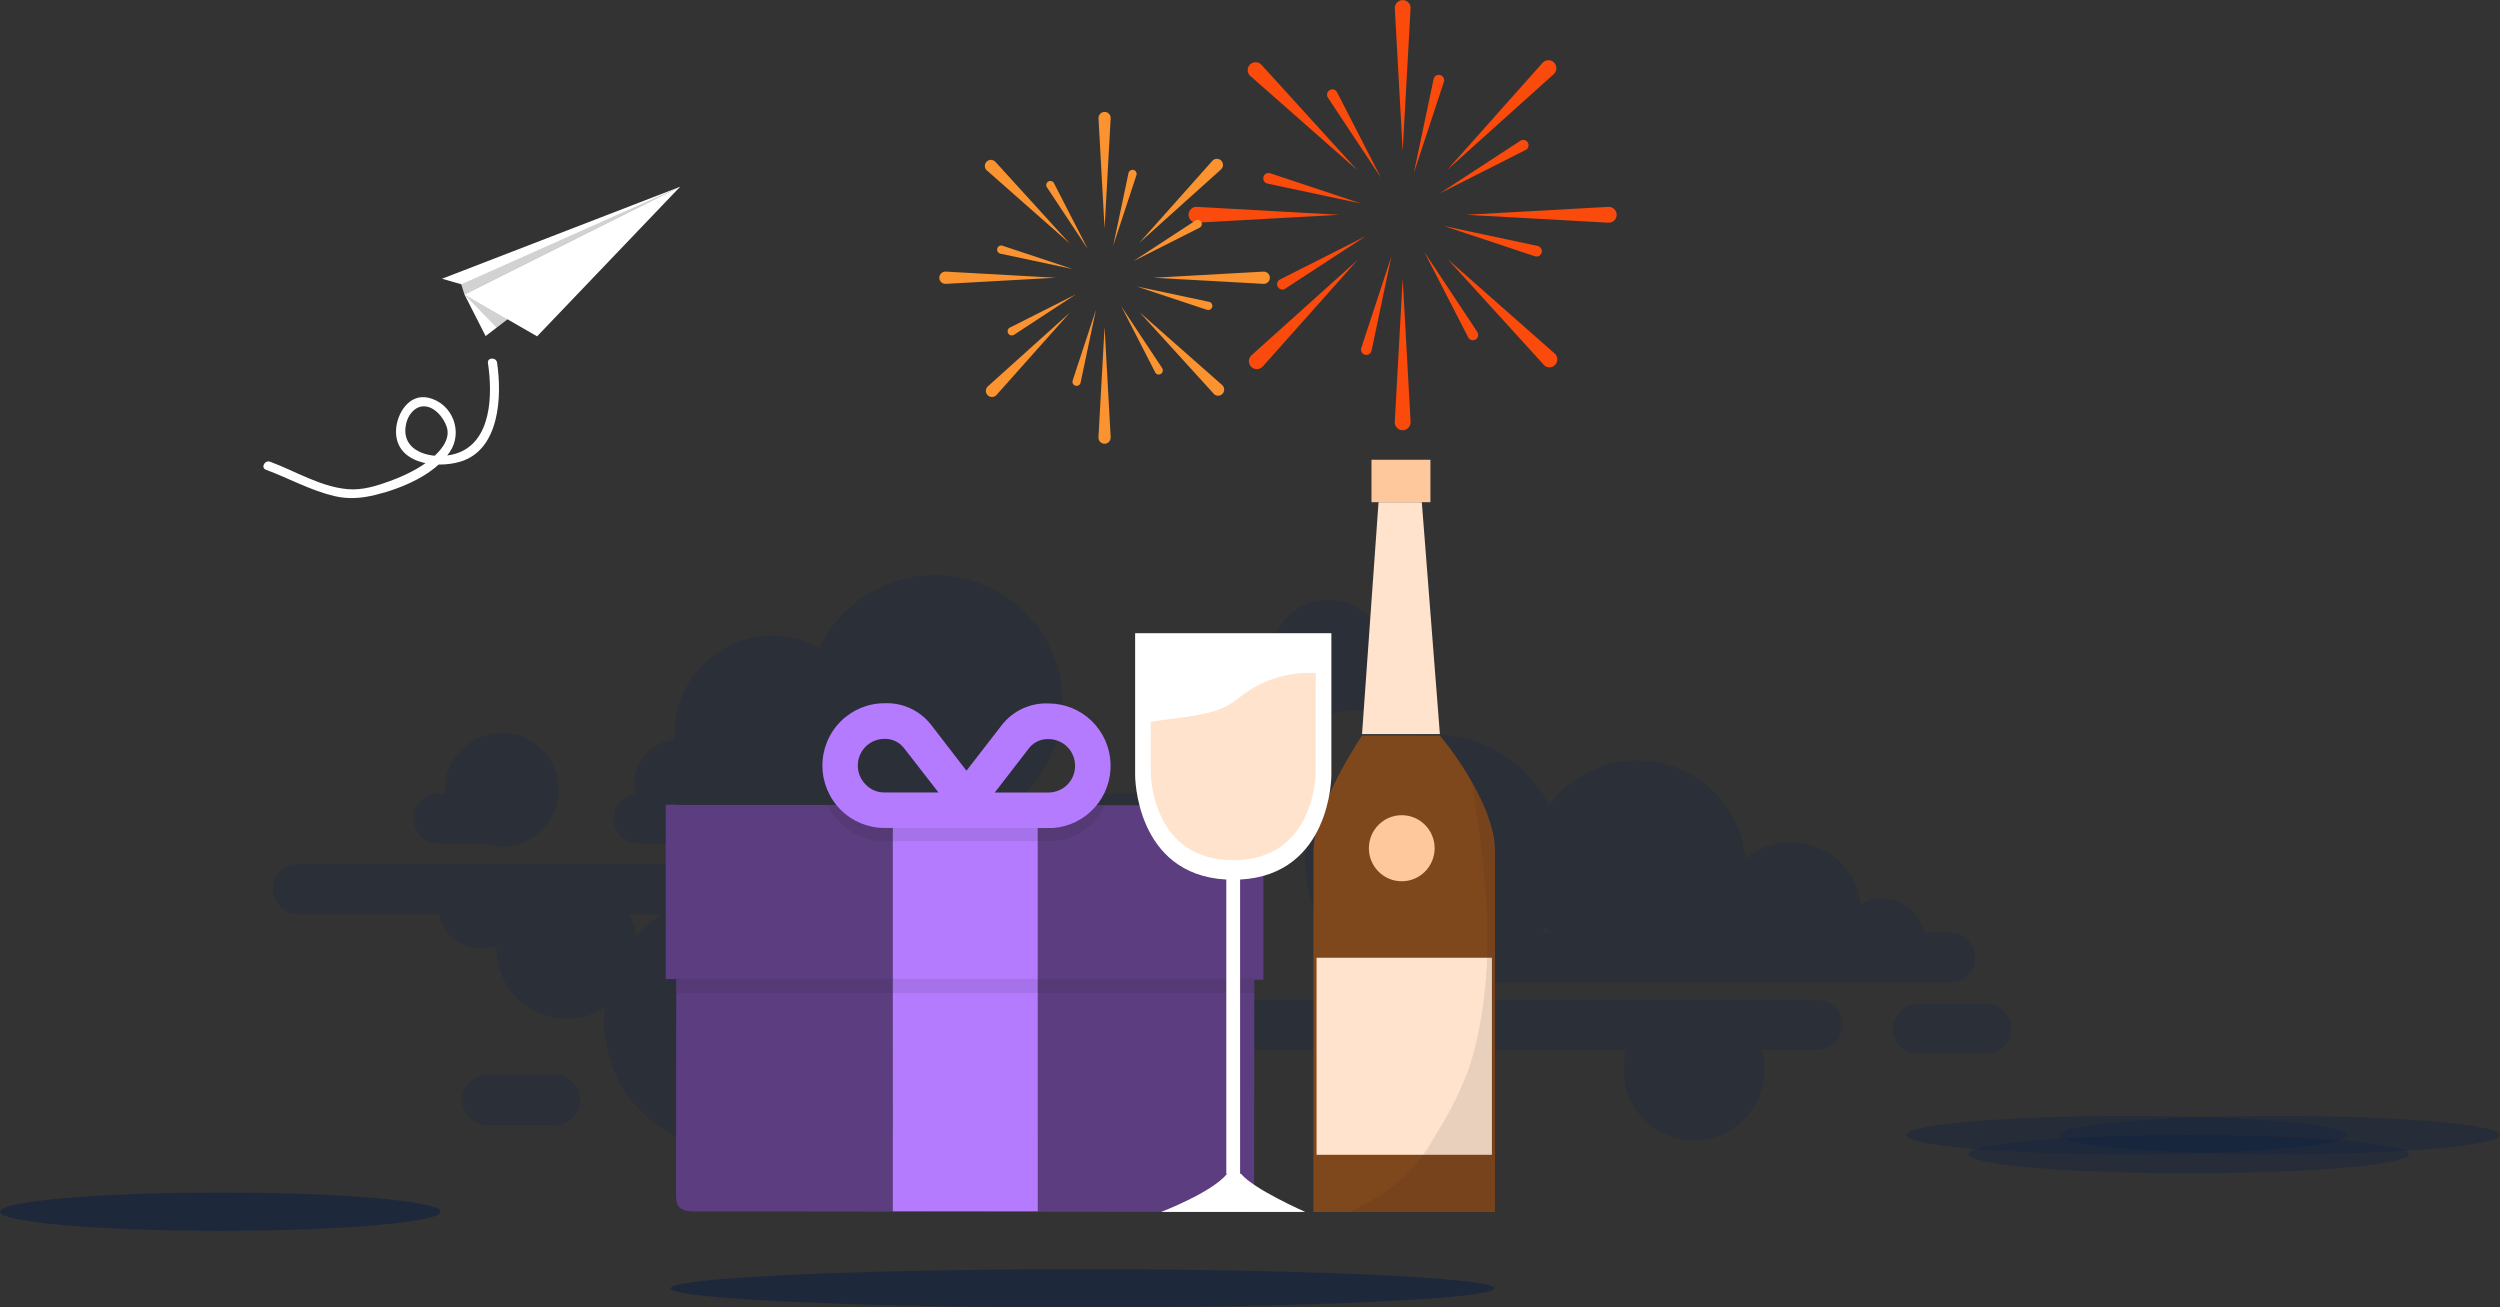 <svg width="522" height="273" viewBox="0 0 522 273" fill="none" xmlns="http://www.w3.org/2000/svg">
<rect x="0" y="0" width="522" height="273" fill="#333333" stroke="none"/>
<g opacity="0.2" clip-path="url(#clip0_3050_42794)">
<path d="M57 185.624C57 186.312 57.135 186.992 57.399 187.628C57.663 188.263 58.049 188.84 58.536 189.326C59.024 189.813 59.602 190.198 60.239 190.461C60.876 190.724 61.558 190.859 62.248 190.859H179.266C180.657 190.859 181.992 190.308 182.976 189.326C183.96 188.344 184.513 187.012 184.513 185.624C184.513 184.235 183.96 182.904 182.976 181.922C181.992 180.94 180.657 180.389 179.266 180.389H62.248C61.558 180.388 60.876 180.524 60.239 180.787C59.602 181.05 59.024 181.435 58.536 181.922C58.049 182.408 57.663 182.985 57.399 183.62C57.135 184.255 57 184.936 57 185.624Z" fill="#0A1F44"/>
<path d="M284.926 199.962C284.926 200.65 285.062 201.331 285.325 201.966C285.589 202.601 285.975 203.179 286.463 203.665C286.95 204.151 287.529 204.537 288.165 204.8C288.802 205.063 289.485 205.198 290.174 205.198H407.192C408.584 205.198 409.919 204.646 410.903 203.664C411.887 202.682 412.44 201.351 412.44 199.962C412.44 198.574 411.887 197.242 410.903 196.26C409.919 195.278 408.584 194.726 407.192 194.726H290.174C288.782 194.726 287.447 195.277 286.463 196.259C285.479 197.241 284.926 198.572 284.926 199.961V199.962Z" fill="#0A1F44"/>
<path d="M128.156 170.89C128.155 171.578 128.291 172.259 128.554 172.894C128.818 173.53 129.204 174.107 129.692 174.594C130.179 175.08 130.757 175.466 131.394 175.73C132.031 175.993 132.714 176.129 133.403 176.129H250.422C251.111 176.129 251.794 175.993 252.43 175.73C253.067 175.467 253.646 175.081 254.133 174.595C254.62 174.108 255.007 173.531 255.27 172.896C255.534 172.26 255.669 171.58 255.669 170.892V170.892C255.669 169.503 255.116 168.172 254.132 167.19C253.148 166.208 251.814 165.657 250.422 165.657H133.403C132.012 165.657 130.678 166.208 129.693 167.189C128.709 168.171 128.156 169.502 128.156 170.89V170.89Z" fill="#0A1F44"/>
<path d="M86.31 170.89C86.309 171.578 86.445 172.26 86.709 172.896C86.973 173.531 87.36 174.109 87.848 174.596C88.336 175.082 88.915 175.468 89.553 175.731C90.19 175.994 90.874 176.129 91.563 176.129H105.763C107.155 176.128 108.489 175.576 109.473 174.594C110.457 173.612 111.01 172.281 111.01 170.892V170.892C111.01 169.504 110.457 168.172 109.473 167.19C108.489 166.209 107.154 165.657 105.763 165.657H91.563C90.172 165.657 88.837 166.209 87.853 167.19C86.869 168.172 86.316 169.504 86.316 170.892L86.31 170.89Z" fill="#0A1F44"/>
<path d="M96.436 229.643C96.436 230.33 96.572 231.011 96.836 231.646C97.1 232.282 97.486 232.859 97.974 233.345C98.461 233.831 99.039 234.217 99.676 234.48C100.313 234.743 100.995 234.878 101.684 234.878H115.882C116.571 234.878 117.253 234.743 117.89 234.48C118.527 234.217 119.106 233.831 119.593 233.345C120.08 232.859 120.467 232.282 120.731 231.647C120.995 231.011 121.13 230.331 121.13 229.643V229.643C121.13 228.254 120.577 226.923 119.593 225.941C118.608 224.959 117.273 224.408 115.882 224.408H101.684C100.292 224.408 98.958 224.96 97.974 225.941C96.99 226.923 96.437 228.255 96.436 229.643V229.643Z" fill="#0A1F44"/>
<path d="M384.701 213.988C384.701 214.676 384.566 215.357 384.302 215.992C384.038 216.627 383.652 217.205 383.165 217.691C382.677 218.177 382.099 218.563 381.462 218.826C380.825 219.089 380.143 219.224 379.454 219.224H262.435C261.746 219.224 261.064 219.089 260.427 218.826C259.79 218.563 259.212 218.177 258.724 217.691C258.237 217.205 257.851 216.627 257.587 215.992C257.323 215.357 257.188 214.676 257.188 213.988C257.188 213.301 257.323 212.62 257.587 211.985C257.851 211.349 258.237 210.772 258.724 210.286C259.212 209.8 259.79 209.414 260.427 209.151C261.064 208.888 261.746 208.753 262.435 208.753H379.454C380.143 208.753 380.826 208.888 381.462 209.151C382.099 209.414 382.677 209.8 383.165 210.286C383.652 210.772 384.039 211.349 384.302 211.985C384.566 212.62 384.701 213.301 384.701 213.988Z" fill="#0A1F44"/>
<path d="M420 214.797C420 215.485 419.864 216.166 419.601 216.801C419.337 217.436 418.95 218.013 418.463 218.5C417.975 218.986 417.397 219.372 416.76 219.635C416.123 219.898 415.441 220.034 414.751 220.034H400.553C399.864 220.034 399.182 219.898 398.545 219.635C397.908 219.372 397.33 218.986 396.842 218.5C396.355 218.013 395.969 217.436 395.705 216.801C395.441 216.165 395.306 215.484 395.306 214.797V214.797C395.306 214.109 395.441 213.428 395.704 212.793C395.968 212.157 396.355 211.58 396.842 211.094C397.329 210.607 397.908 210.222 398.545 209.958C399.182 209.695 399.864 209.56 400.553 209.56H414.751C416.143 209.56 417.477 210.111 418.462 211.093C419.446 212.074 419.999 213.405 420 214.794L420 214.797Z" fill="#0A1F44"/>
<path d="M109.162 189.213C109.162 190.958 108.643 192.665 107.672 194.117C106.7 195.568 105.318 196.699 103.702 197.368C102.085 198.036 100.307 198.211 98.591 197.87C96.874 197.53 95.298 196.689 94.061 195.455C92.823 194.221 91.981 192.648 91.639 190.936C91.298 189.224 91.473 187.45 92.143 185.837C92.812 184.224 93.946 182.846 95.401 181.876C96.856 180.906 98.566 180.389 100.316 180.389C102.662 180.389 104.912 181.319 106.57 182.973C108.229 184.628 109.161 186.873 109.162 189.213V189.213Z" fill="#0A1F44"/>
<path d="M116.63 164.897C116.63 167.245 115.933 169.54 114.625 171.492C113.318 173.445 111.46 174.966 109.286 175.865C107.112 176.764 104.719 176.999 102.411 176.541C100.103 176.083 97.983 174.952 96.319 173.292C94.655 171.632 93.521 169.517 93.062 167.214C92.603 164.911 92.839 162.525 93.739 160.355C94.64 158.186 96.165 156.332 98.122 155.028C100.078 153.724 102.379 153.027 104.732 153.028C107.888 153.028 110.914 154.278 113.145 156.504C115.376 158.73 116.63 161.749 116.63 164.897V164.897Z" fill="#0A1F44"/>
<path d="M295.763 143.088C295.763 144.477 295.21 145.808 294.226 146.789C293.242 147.771 291.907 148.322 290.516 148.323H276.318C275.629 148.323 274.947 148.187 274.31 147.924C273.673 147.661 273.094 147.275 272.607 146.789C272.12 146.303 271.733 145.725 271.47 145.09C271.206 144.455 271.071 143.774 271.071 143.086C271.071 141.698 271.624 140.366 272.608 139.384C273.592 138.402 274.927 137.851 276.318 137.851H290.516C291.908 137.851 293.243 138.403 294.227 139.385C295.211 140.368 295.764 141.7 295.763 143.088V143.088Z" fill="#0A1F44"/>
<path d="M265.444 137.094C265.444 139.441 266.142 141.736 267.449 143.688C268.756 145.64 270.614 147.162 272.788 148.06C274.962 148.959 277.354 149.194 279.662 148.737C281.97 148.279 284.09 147.149 285.754 145.489C287.418 143.83 288.552 141.715 289.011 139.413C289.471 137.11 289.236 134.724 288.336 132.554C287.436 130.385 285.912 128.531 283.956 127.226C282 125.921 279.7 125.224 277.347 125.223C275.784 125.223 274.237 125.529 272.792 126.125C271.348 126.722 270.036 127.596 268.931 128.698C267.825 129.801 266.948 131.109 266.35 132.55C265.752 133.991 265.444 135.535 265.444 137.094V137.094Z" fill="#0A1F44"/>
<path d="M401.853 196.373C401.853 198.118 401.335 199.825 400.363 201.276C399.39 202.727 398.009 203.859 396.392 204.527C394.776 205.195 392.997 205.369 391.281 205.029C389.565 204.688 387.989 203.848 386.752 202.613C385.515 201.379 384.672 199.806 384.331 198.094C383.99 196.382 384.165 194.608 384.835 192.995C385.504 191.382 386.638 190.004 388.093 189.034C389.548 188.065 391.258 187.547 393.008 187.547C395.354 187.547 397.604 188.477 399.263 190.132C400.921 191.787 401.853 194.032 401.853 196.373V196.373Z" fill="#0A1F44"/>
<path d="M388.604 190.515C388.605 193.415 387.743 196.25 386.128 198.662C384.513 201.074 382.218 202.953 379.532 204.063C376.846 205.173 373.891 205.464 371.04 204.898C368.188 204.333 365.569 202.936 363.514 200.885C361.458 198.835 360.058 196.222 359.491 193.377C358.924 190.533 359.215 187.584 360.327 184.905C361.44 182.225 363.324 179.935 365.741 178.324C368.158 176.712 371 175.852 373.907 175.852C377.805 175.853 381.543 177.397 384.299 180.147C387.055 182.897 388.604 186.626 388.604 190.515V190.515Z" fill="#0A1F44"/>
<path d="M342.223 204.002C354.742 203.802 364.727 193.515 364.526 181.025C364.325 168.536 354.014 158.573 341.495 158.774C328.977 158.975 318.991 169.262 319.192 181.751C319.393 194.241 329.705 204.203 342.223 204.002Z" fill="#0A1F44"/>
<path d="M318.475 199.256C328.983 188.773 328.983 171.776 318.475 161.293C307.968 150.81 290.931 150.81 280.424 161.293C269.916 171.776 269.916 188.773 280.424 199.256C290.931 209.74 307.968 209.74 318.475 199.256Z" fill="#0A1F44"/>
<path d="M368.383 223.416C368.383 226.315 367.521 229.15 365.907 231.562C364.292 233.973 361.996 235.852 359.311 236.962C356.626 238.072 353.67 238.362 350.82 237.796C347.969 237.23 345.35 235.834 343.295 233.783C341.239 231.733 339.84 229.12 339.273 226.276C338.706 223.432 338.997 220.484 340.109 217.804C341.221 215.125 343.105 212.835 345.522 211.224C347.939 209.613 350.78 208.753 353.687 208.753C357.585 208.753 361.323 210.298 364.079 213.048C366.835 215.797 368.383 219.527 368.383 223.416V223.416Z" fill="#0A1F44"/>
<path d="M133.055 198.038C133.055 200.939 132.193 203.774 130.578 206.185C128.963 208.597 126.667 210.476 123.981 211.586C121.296 212.696 118.34 212.986 115.489 212.42C112.638 211.854 110.019 210.458 107.964 208.407C105.908 206.356 104.508 203.743 103.941 200.899C103.374 198.054 103.665 195.106 104.778 192.426C105.89 189.747 107.774 187.457 110.191 185.846C112.609 184.234 115.45 183.374 118.357 183.375C122.255 183.375 125.994 184.92 128.75 187.67C131.506 190.42 133.055 194.149 133.055 198.038V198.038Z" fill="#0A1F44"/>
<path d="M179.741 215.304C180.863 200.559 169.792 187.699 155.013 186.58C140.234 185.461 127.345 196.507 126.223 211.251C125.101 225.996 136.173 238.855 150.951 239.974C165.73 241.093 178.62 230.048 179.741 215.304Z" fill="#0A1F44"/>
<path d="M181.629 153.024C181.629 157.044 180.434 160.974 178.196 164.316C175.957 167.659 172.776 170.264 169.053 171.802C165.33 173.341 161.234 173.743 157.282 172.959C153.331 172.175 149.701 170.239 146.851 167.396C144.002 164.554 142.062 160.932 141.276 156.99C140.49 153.047 140.893 148.96 142.435 145.246C143.977 141.533 146.588 138.358 149.939 136.125C153.289 133.892 157.228 132.7 161.257 132.7C166.66 132.7 171.842 134.841 175.662 138.653C179.483 142.464 181.629 147.634 181.629 153.024V153.024Z" fill="#0A1F44"/>
<path d="M221.767 148.897C222.972 134.238 212.039 121.381 197.347 120.178C182.654 118.976 169.766 129.884 168.561 144.542C167.356 159.2 178.289 172.058 192.982 173.26C207.674 174.463 220.562 163.555 221.767 148.897Z" fill="#0A1F44"/>
<path d="M151.43 163.852C151.431 165.731 150.873 167.567 149.827 169.13C148.781 170.692 147.295 171.91 145.555 172.629C143.816 173.348 141.901 173.537 140.054 173.171C138.207 172.805 136.511 171.9 135.179 170.572C133.847 169.244 132.94 167.551 132.573 165.709C132.205 163.866 132.394 161.956 133.114 160.22C133.835 158.485 135.055 157.001 136.621 155.957C138.186 154.914 140.027 154.356 141.91 154.356C144.435 154.356 146.856 155.357 148.641 157.137C150.426 158.918 151.43 161.333 151.43 163.852V163.852Z" fill="#0A1F44"/>
</g>
<g clip-path="url(#clip1_3050_42794)">
<path d="M96.991 61.511L142 39L92.295 58.201L96.314 59.356L96.991 61.511Z" fill="white"/>
<path opacity="0.2" d="M96.314 59.355L142 39L96.991 61.511L96.314 59.355Z" fill="#231F20"/>
<path d="M96.991 61.511L141.999 39L101.397 70.169L96.991 61.511Z" fill="white"/>
<path opacity="0.2" d="M96.991 61.511L141.999 39L103.681 68.416L96.991 61.511Z" fill="#231F20"/>
<path d="M96.991 61.511L141.999 39L112.147 70.227L96.991 61.511Z" fill="white"/>
<path d="M55.514 98.076C60.272 99.844 64.76 102.369 69.745 103.563C72.76 104.289 75.524 104.046 78.496 103.309C83.954 101.952 90.603 99.187 93.895 94.411C96.769 90.238 94.521 84.199 89.411 83.041C85.414 82.138 82.859 86.358 82.698 89.741C82.369 96.763 90.908 97.95 96.098 96.4C104.407 93.914 104.82 82.61 103.784 75.715C103.605 74.521 101.702 74.626 101.885 75.816C102.855 82.236 102.764 92.452 95.081 94.749C90.385 96.153 83.343 94.433 84.832 88.35C85.198 86.811 86.362 85.127 88.046 84.873C90.487 84.51 92.658 87.152 93.294 89.188C94.118 91.823 91.863 94.298 90 95.829C87.496 97.886 84.469 99.317 81.442 100.438C78.71 101.45 75.619 102.399 72.658 102.143C66.875 101.646 61.736 98.384 56.406 96.41C55.267 95.989 54.389 97.665 55.535 98.091L55.514 98.076Z" fill="white"/>
</g>
<path d="M294.529 1.694L292.881 31.534L291.234 1.694C291.231 1.268 291.391 0.857 291.682 0.546C291.972 0.236 292.37 0.049 292.794 0.026C293.217 0.002 293.634 0.143 293.957 0.419C294.28 0.695 294.484 1.086 294.529 1.51C294.533 1.571 294.533 1.632 294.529 1.694Z" fill="#FA4A0C"/>
<path d="M294.528 88L292.881 58.16L291.233 88C291.21 88.224 291.232 88.45 291.298 88.665C291.365 88.879 291.473 89.079 291.618 89.25C291.764 89.421 291.942 89.561 292.142 89.66C292.343 89.76 292.561 89.818 292.785 89.831C293.008 89.843 293.232 89.81 293.442 89.733C293.652 89.656 293.844 89.537 294.008 89.383C294.171 89.229 294.301 89.044 294.39 88.838C294.48 88.632 294.527 88.41 294.528 88.185C294.532 88.123 294.532 88.062 294.528 88Z" fill="#FA4A0C"/>
<path d="M324.4 15.503L302.22 35.437L322.057 13.151C322.2 12.983 322.376 12.845 322.573 12.745C322.77 12.646 322.984 12.587 323.204 12.572C323.424 12.557 323.645 12.586 323.853 12.659C324.062 12.73 324.254 12.844 324.418 12.991C324.582 13.139 324.716 13.318 324.81 13.518C324.905 13.718 324.958 13.935 324.968 14.157C324.978 14.378 324.943 14.599 324.867 14.807C324.791 15.014 324.674 15.205 324.523 15.366L324.4 15.503Z" fill="#FA4A0C"/>
<path d="M263.658 76.534L283.497 54.248L261.315 74.178C261.153 74.323 261.021 74.499 260.927 74.695C260.832 74.891 260.777 75.105 260.765 75.322C260.753 75.54 260.783 75.758 260.855 75.964C260.926 76.169 261.038 76.359 261.182 76.522C261.327 76.684 261.501 76.817 261.697 76.912C261.892 77.006 262.105 77.061 262.321 77.074C262.538 77.086 262.755 77.056 262.96 76.984C263.165 76.912 263.353 76.8 263.515 76.655C263.565 76.618 263.613 76.578 263.658 76.534Z" fill="#FA4A0C"/>
<path d="M335.818 46.5L306.116 44.847L335.818 43.192C336.255 43.168 336.683 43.319 337.009 43.611C337.335 43.904 337.532 44.315 337.556 44.754C337.58 45.193 337.431 45.623 337.139 45.951C336.847 46.278 336.438 46.476 336.002 46.5C335.941 46.504 335.879 46.504 335.818 46.5Z" fill="#FA4A0C"/>
<path d="M249.911 46.5L279.612 44.847L249.911 43.192C249.474 43.168 249.046 43.319 248.72 43.611C248.394 43.904 248.197 44.315 248.172 44.754C248.148 45.193 248.298 45.623 248.59 45.951C248.881 46.278 249.291 46.476 249.727 46.5C249.788 46.504 249.849 46.504 249.911 46.5Z" fill="#FA4A0C"/>
<path d="M322.388 76.231L302.32 54.162L324.688 73.879C324.984 74.177 325.155 74.577 325.168 74.998C325.18 75.418 325.033 75.827 324.756 76.143C324.479 76.458 324.093 76.656 323.677 76.695C323.26 76.735 322.844 76.614 322.513 76.357C322.463 76.324 322.421 76.281 322.388 76.231Z" fill="#FA4A0C"/>
<path d="M261.033 15.828L283.401 35.532L263.331 13.463C263.03 13.164 262.626 12.993 262.203 12.985C261.78 12.977 261.37 13.133 261.057 13.419C260.745 13.706 260.554 14.102 260.523 14.527C260.493 14.951 260.626 15.37 260.895 15.699C260.938 15.745 260.985 15.788 261.033 15.828Z" fill="#FA4A0C"/>
<path d="M301.493 17.061L295.197 36.161L299.349 16.457C299.422 16.18 299.598 15.942 299.84 15.792C300.082 15.642 300.373 15.59 300.652 15.649C300.93 15.707 301.177 15.871 301.339 16.106C301.501 16.341 301.568 16.63 301.525 16.913L301.493 17.061Z" fill="#FA4A0C"/>
<path d="M286.384 73.203L290.536 53.504L284.24 72.629C284.19 72.774 284.171 72.928 284.183 73.08C284.195 73.233 284.238 73.382 284.31 73.517C284.381 73.652 284.48 73.771 284.599 73.867C284.718 73.962 284.856 74.032 285.003 74.072C285.15 74.112 285.304 74.121 285.455 74.098C285.605 74.076 285.75 74.023 285.88 73.942C286.009 73.861 286.121 73.754 286.207 73.629C286.294 73.503 286.354 73.36 286.384 73.21V73.203Z" fill="#FA4A0C"/>
<path d="M318.517 31.334L300.614 40.382L317.411 29.417C317.533 29.33 317.672 29.269 317.818 29.237C317.964 29.206 318.116 29.204 318.263 29.232C318.409 29.26 318.549 29.318 318.674 29.402C318.798 29.485 318.904 29.593 318.986 29.719C319.067 29.845 319.123 29.986 319.149 30.134C319.175 30.282 319.171 30.434 319.138 30.581C319.104 30.727 319.042 30.865 318.954 30.987C318.866 31.109 318.754 31.211 318.626 31.288L318.517 31.334Z" fill="#FA4A0C"/>
<path d="M268.322 60.293L285.124 49.328L267.22 58.376C266.975 58.519 266.793 58.751 266.712 59.024C266.63 59.297 266.656 59.591 266.783 59.846C266.911 60.101 267.13 60.297 267.397 60.394C267.663 60.492 267.957 60.484 268.218 60.371C268.255 60.348 268.29 60.322 268.322 60.293Z" fill="#FA4A0C"/>
<path d="M320.511 53.517L301.5 47.192L321.112 51.366C321.387 51.439 321.625 51.615 321.774 51.859C321.924 52.102 321.975 52.394 321.917 52.675C321.859 52.955 321.696 53.202 321.462 53.365C321.228 53.528 320.941 53.595 320.659 53.552L320.511 53.517Z" fill="#FA4A0C"/>
<path d="M264.639 38.333L284.247 42.507L265.233 36.179C265.094 36.133 264.948 36.114 264.802 36.124C264.656 36.135 264.514 36.174 264.383 36.24C264.252 36.305 264.135 36.396 264.04 36.507C263.944 36.618 263.871 36.747 263.824 36.886C263.778 37.025 263.76 37.173 263.77 37.319C263.78 37.466 263.819 37.609 263.884 37.74C263.95 37.871 264.04 37.989 264.151 38.085C264.261 38.181 264.389 38.255 264.528 38.301C264.564 38.315 264.601 38.326 264.639 38.333Z" fill="#FA4A0C"/>
<path d="M306.576 70.478L297.391 52.593L308.496 69.36C308.64 69.606 308.684 69.899 308.619 70.177C308.555 70.455 308.387 70.698 308.151 70.856C307.914 71.014 307.626 71.075 307.346 71.026C307.066 70.977 306.815 70.823 306.645 70.594C306.622 70.556 306.603 70.518 306.586 70.478H306.576Z" fill="#FA4A0C"/>
<path d="M277.242 20.353L288.347 37.12L279.161 19.224C279.088 19.095 278.991 18.981 278.874 18.891C278.757 18.8 278.623 18.734 278.48 18.695C278.337 18.657 278.188 18.648 278.042 18.669C277.895 18.689 277.755 18.738 277.627 18.814C277.5 18.889 277.389 18.99 277.301 19.109C277.213 19.228 277.149 19.363 277.114 19.508C277.078 19.652 277.072 19.802 277.095 19.948C277.117 20.095 277.169 20.236 277.247 20.362L277.242 20.353Z" fill="#FA4A0C"/>
<path d="M231.908 24.697L230.636 47.718L229.365 24.697C229.352 24.362 229.471 24.035 229.695 23.787C229.919 23.538 230.232 23.388 230.565 23.369C230.899 23.35 231.226 23.463 231.477 23.684C231.728 23.905 231.883 24.217 231.908 24.551C231.911 24.6 231.911 24.648 231.908 24.697Z" fill="#FA9330"/>
<path d="M231.908 91.279L230.636 68.255L229.358 91.279C229.345 91.449 229.366 91.62 229.419 91.782C229.472 91.943 229.558 92.093 229.669 92.221C229.781 92.35 229.917 92.454 230.07 92.529C230.222 92.603 230.388 92.647 230.558 92.656C230.727 92.666 230.897 92.641 231.056 92.584C231.216 92.526 231.363 92.437 231.488 92.322C231.613 92.207 231.714 92.068 231.785 91.913C231.856 91.758 231.895 91.591 231.901 91.42C231.907 91.373 231.909 91.326 231.908 91.279Z" fill="#FA9330"/>
<path d="M254.969 35.353L237.868 50.728L253.172 33.545C253.401 33.307 253.712 33.167 254.042 33.155C254.371 33.143 254.692 33.259 254.937 33.48C255.183 33.701 255.334 34.008 255.358 34.338C255.383 34.669 255.279 34.995 255.069 35.25L254.969 35.353Z" fill="#FA9330"/>
<path d="M208.103 82.436L223.409 65.252L206.308 80.628C206.176 80.738 206.068 80.873 205.989 81.026C205.91 81.179 205.863 81.347 205.851 81.518C205.838 81.69 205.86 81.862 205.915 82.025C205.97 82.188 206.058 82.338 206.172 82.466C206.286 82.595 206.425 82.698 206.58 82.772C206.735 82.845 206.903 82.886 207.074 82.892C207.245 82.898 207.416 82.87 207.576 82.808C207.736 82.747 207.882 82.653 208.005 82.534L208.103 82.436Z" fill="#FA9330"/>
<path d="M263.776 59.269L240.859 57.992L263.776 56.714C263.945 56.701 264.115 56.722 264.276 56.776C264.437 56.829 264.586 56.915 264.714 57.027C264.842 57.139 264.945 57.276 265.02 57.429C265.094 57.583 265.137 57.749 265.147 57.919C265.156 58.09 265.131 58.26 265.074 58.421C265.017 58.581 264.929 58.729 264.814 58.854C264.7 58.98 264.561 59.081 264.407 59.153C264.253 59.224 264.086 59.264 263.917 59.269H263.776Z" fill="#FA9330"/>
<path d="M197.497 59.269L220.413 57.992L197.497 56.714C197.328 56.701 197.158 56.722 196.997 56.776C196.836 56.829 196.687 56.915 196.559 57.027C196.431 57.139 196.327 57.276 196.253 57.429C196.179 57.583 196.135 57.749 196.126 57.919C196.117 58.09 196.141 58.26 196.198 58.421C196.256 58.581 196.344 58.729 196.458 58.854C196.573 58.98 196.712 59.081 196.866 59.153C197.02 59.224 197.187 59.264 197.356 59.269H197.497Z" fill="#FA9330"/>
<path d="M253.417 82.204L237.925 65.18L255.178 80.389C255.431 80.613 255.586 80.929 255.608 81.267C255.63 81.605 255.517 81.939 255.294 82.194C255.072 82.448 254.757 82.604 254.421 82.626C254.084 82.648 253.752 82.534 253.498 82.311C253.47 82.277 253.443 82.242 253.417 82.204Z" fill="#FA9330"/>
<path d="M206.088 35.612L223.341 50.822L207.849 33.798C207.736 33.674 207.6 33.573 207.449 33.502C207.298 33.43 207.134 33.39 206.967 33.382C206.8 33.374 206.633 33.4 206.476 33.457C206.318 33.514 206.174 33.601 206.05 33.715C205.927 33.828 205.827 33.964 205.756 34.116C205.685 34.268 205.644 34.433 205.637 34.601C205.629 34.769 205.654 34.936 205.711 35.094C205.768 35.252 205.855 35.397 205.968 35.521C206.006 35.554 206.046 35.584 206.088 35.612Z" fill="#FA9330"/>
<path d="M237.295 36.559L232.436 51.309L235.64 36.099C235.696 35.885 235.832 35.701 236.019 35.584C236.207 35.468 236.431 35.428 236.647 35.474C236.863 35.519 237.053 35.646 237.178 35.828C237.303 36.01 237.354 36.234 237.32 36.452C237.314 36.488 237.305 36.524 237.295 36.559Z" fill="#FA9330"/>
<path d="M225.637 79.868L228.841 64.658L223.983 79.408C223.942 79.517 223.923 79.633 223.928 79.749C223.933 79.865 223.961 79.979 224.011 80.084C224.061 80.189 224.132 80.283 224.218 80.359C224.305 80.436 224.407 80.495 224.516 80.531C224.626 80.568 224.742 80.582 224.858 80.572C224.973 80.562 225.085 80.529 225.188 80.475C225.29 80.421 225.38 80.346 225.453 80.256C225.526 80.166 225.58 80.061 225.612 79.95C225.622 79.923 225.63 79.896 225.637 79.868Z" fill="#FA9330"/>
<path d="M250.435 47.564L236.61 54.547L249.573 46.075C249.667 46.005 249.775 45.955 249.889 45.928C250.003 45.901 250.121 45.898 250.236 45.919C250.352 45.94 250.461 45.984 250.559 46.049C250.657 46.114 250.74 46.199 250.804 46.297C250.868 46.396 250.911 46.507 250.931 46.623C250.951 46.739 250.946 46.857 250.919 46.972C250.891 47.086 250.841 47.194 250.77 47.288C250.7 47.382 250.611 47.46 250.509 47.518C250.486 47.536 250.461 47.551 250.435 47.564Z" fill="#FA9330"/>
<path d="M211.699 69.927L224.662 61.437L210.838 68.415C210.642 68.522 210.496 68.701 210.429 68.915C210.362 69.129 210.381 69.36 210.481 69.56C210.581 69.76 210.755 69.913 210.965 69.987C211.176 70.061 211.406 70.05 211.609 69.957L211.699 69.927Z" fill="#FA9330"/>
<path d="M251.971 64.676L237.288 59.799L252.426 63.014C252.541 63.033 252.65 63.075 252.748 63.138C252.846 63.2 252.93 63.282 252.996 63.378C253.061 63.474 253.107 63.583 253.13 63.697C253.152 63.812 253.152 63.929 253.128 64.043C253.104 64.158 253.057 64.266 252.991 64.361C252.924 64.457 252.839 64.537 252.74 64.599C252.642 64.66 252.532 64.701 252.417 64.719C252.302 64.736 252.185 64.731 252.073 64.701L251.971 64.676Z" fill="#FA9330"/>
<path d="M208.86 52.964L223.999 56.184L209.325 51.307C209.109 51.235 208.874 51.252 208.67 51.355C208.467 51.457 208.313 51.636 208.241 51.853C208.17 52.07 208.187 52.306 208.289 52.51C208.391 52.715 208.57 52.87 208.785 52.941L208.86 52.964Z" fill="#FA9330"/>
<path d="M241.215 77.764L234.128 63.968L242.691 76.908C242.802 77.098 242.836 77.324 242.787 77.539C242.737 77.754 242.607 77.942 242.424 78.064C242.241 78.186 242.018 78.233 241.802 78.195C241.585 78.157 241.392 78.037 241.261 77.859L241.215 77.764Z" fill="#FA9330"/>
<path d="M218.584 39.087L227.146 52.022L220.06 38.226C219.951 38.03 219.771 37.884 219.557 37.82C219.344 37.755 219.113 37.776 218.915 37.879C218.716 37.982 218.566 38.159 218.495 38.372C218.424 38.584 218.438 38.816 218.535 39.019C218.55 39.042 218.566 39.065 218.584 39.087Z" fill="#FA9330"/>
<path d="M186.505 168.068L216.685 168.105L216.66 186.299L216.608 230.634V235.94C216.643 236.64 216.506 237.339 216.21 237.974C215.914 238.609 215.467 239.161 214.908 239.582C213.64 240.476 212.114 240.923 210.566 240.855L192.461 240.832C190.913 240.897 189.388 240.444 188.123 239.546C187.566 239.125 187.12 238.572 186.825 237.937C186.53 237.301 186.395 236.603 186.433 235.903V230.598L186.485 186.263L186.508 168.068H141.196V168.009H139V204.41H141.196L141.146 249.537C141.146 252.064 142.155 252.932 144.672 252.934L258.779 253.062C261.294 253.062 261.854 252.212 261.856 249.685L261.906 204.569H263.801V168.169L244.449 168.144H229.503C230.036 168.144 230.557 168.121 231.074 168.089L186.505 168.068Z" fill="#5B3D80"/>
<path d="M216.685 169.73H186.423V252.913H216.685V169.73Z" fill="#B57BFF"/>
<path opacity="0.1" d="M261.904 204.394H141.196V207.328H261.904V204.394Z" fill="#231F20"/>
<path opacity="0.1" d="M220.488 168.007C219.978 168.151 219.451 168.222 218.922 168.216H207.697L207.851 168.021H195.817L195.958 168.201H184.676C184.214 168.201 183.752 168.145 183.303 168.034H172.855C173.501 169.446 174.395 170.728 175.493 171.821C176.68 173.052 178.105 174.026 179.681 174.683C181.257 175.339 182.95 175.664 184.656 175.637H219.871C222.98 175.461 225.91 174.118 228.08 171.875C229.199 170.766 230.108 169.46 230.761 168.023L220.488 168.007Z" fill="#231F20"/>
<path d="M192.529 172.887H219.876C223.222 172.643 226.344 171.104 228.584 168.595C230.825 166.085 232.009 162.801 231.888 159.432C231.767 156.064 230.35 152.873 227.936 150.533C225.521 148.192 222.297 146.884 218.942 146.883C217.085 146.799 215.235 147.159 213.544 147.935C211.853 148.711 210.37 149.88 209.218 151.345L201.798 160.926L194.405 151.327C193.257 149.858 191.778 148.684 190.089 147.903C188.4 147.122 186.55 146.757 184.692 146.837C181.255 146.833 177.958 148.2 175.525 150.639C173.091 153.078 171.722 156.387 171.718 159.84C171.714 163.293 173.075 166.606 175.502 169.051C177.929 171.495 181.224 172.871 184.66 172.875L192.529 172.887ZM214.94 156.115C215.424 155.529 216.035 155.062 216.727 154.751C217.419 154.44 218.173 154.293 218.931 154.321C220.403 154.321 221.816 154.909 222.857 155.955C223.898 157.001 224.483 158.42 224.483 159.899C224.483 161.379 223.898 162.798 222.857 163.844C221.816 164.89 220.403 165.478 218.931 165.478H207.706L214.94 156.115ZM180.74 163.804C179.958 163.024 179.425 162.028 179.209 160.943C178.993 159.857 179.103 158.731 179.526 157.709C179.949 156.687 180.666 155.815 181.584 155.203C182.502 154.592 183.581 154.269 184.683 154.276C185.443 154.252 186.198 154.403 186.89 154.719C187.582 155.035 188.192 155.506 188.674 156.097L195.953 165.462H184.681C183.946 165.472 183.217 165.33 182.539 165.045C181.861 164.76 181.249 164.339 180.74 163.806V163.804Z" fill="#B57BFF"/>
<path d="M312.156 253.061H274.244V177.888C274.244 168.519 284.394 153.59 284.394 153.59H300.648C300.648 153.59 312.156 167.073 312.156 177.888V253.061Z" fill="#7F471C"/>
<path d="M292.686 184.007C296.477 184.007 299.551 180.919 299.551 177.11C299.551 173.301 296.477 170.213 292.686 170.213C288.895 170.213 285.822 173.301 285.822 177.11C285.822 180.919 288.895 184.007 292.686 184.007Z" fill="#FEC79C"/>
<path d="M300.648 153.278H284.394L287.837 104.858H296.872L300.648 153.278Z" fill="#FFE3CD"/>
<path d="M298.674 95.999H286.366V104.858H298.674V95.999Z" fill="#FEC79C"/>
<path d="M311.508 199.979H274.894V241.119H311.508V199.979Z" fill="#FFE3CD"/>
<path opacity="0.1" d="M312.155 177.893C311.755 172.607 310.054 167.503 307.204 163.042C307.365 163.772 307.498 164.501 307.614 165.241C310.682 184.546 312.62 203.529 306.968 222.349C305.158 227.42 302.774 232.265 299.863 236.789C296.48 243.197 291.165 248.364 284.679 251.552C283.678 252.047 282.675 252.549 281.672 253.059H312.153L312.155 177.893Z" fill="#231F20"/>
<path d="M277.99 161.935V132.213H237.016V161.937C237.016 161.937 237.015 182.639 256.052 183.649V245.084H256.22C253.065 249.004 242.439 253.053 242.439 253.053H272.55C272.55 253.053 261.738 248.31 259.121 245.084C259.058 245.082 258.995 245.077 258.932 245.068V183.649C277.971 182.648 277.99 161.935 277.99 161.935Z" fill="white"/>
<path d="M258.631 145.758C254.006 149.749 246.736 149.526 240.274 150.744V161.306C240.274 161.306 240.274 179.608 257.498 179.608C274.722 179.608 274.721 161.306 274.721 161.306V140.548C268.897 140.189 263.151 142.049 258.631 145.758V145.758Z" fill="#FFE3CD"/>
<ellipse opacity="0.5" cx="226" cy="269" rx="86" ry="4" fill="#0A1F44"/>
<ellipse opacity="0.5" cx="46" cy="253" rx="46" ry="4" fill="#0A1F44"/>
<ellipse opacity="0.3" cx="444" cy="237" rx="46" ry="4" fill="#0A1F44"/>
<ellipse opacity="0.3" cx="457" cy="241" rx="46" ry="4" fill="#0A1F44"/>
<ellipse opacity="0.3" cx="476" cy="237" rx="46" ry="4" fill="#0A1F44"/>
<defs>
<clipPath id="clip0_3050_42794">
<rect width="363" height="124" fill="white" transform="translate(57 118)"/>
</clipPath>
<clipPath id="clip1_3050_42794">
<rect width="87" height="65" fill="white" transform="translate(55 39)"/>
</clipPath>
</defs>
</svg>
